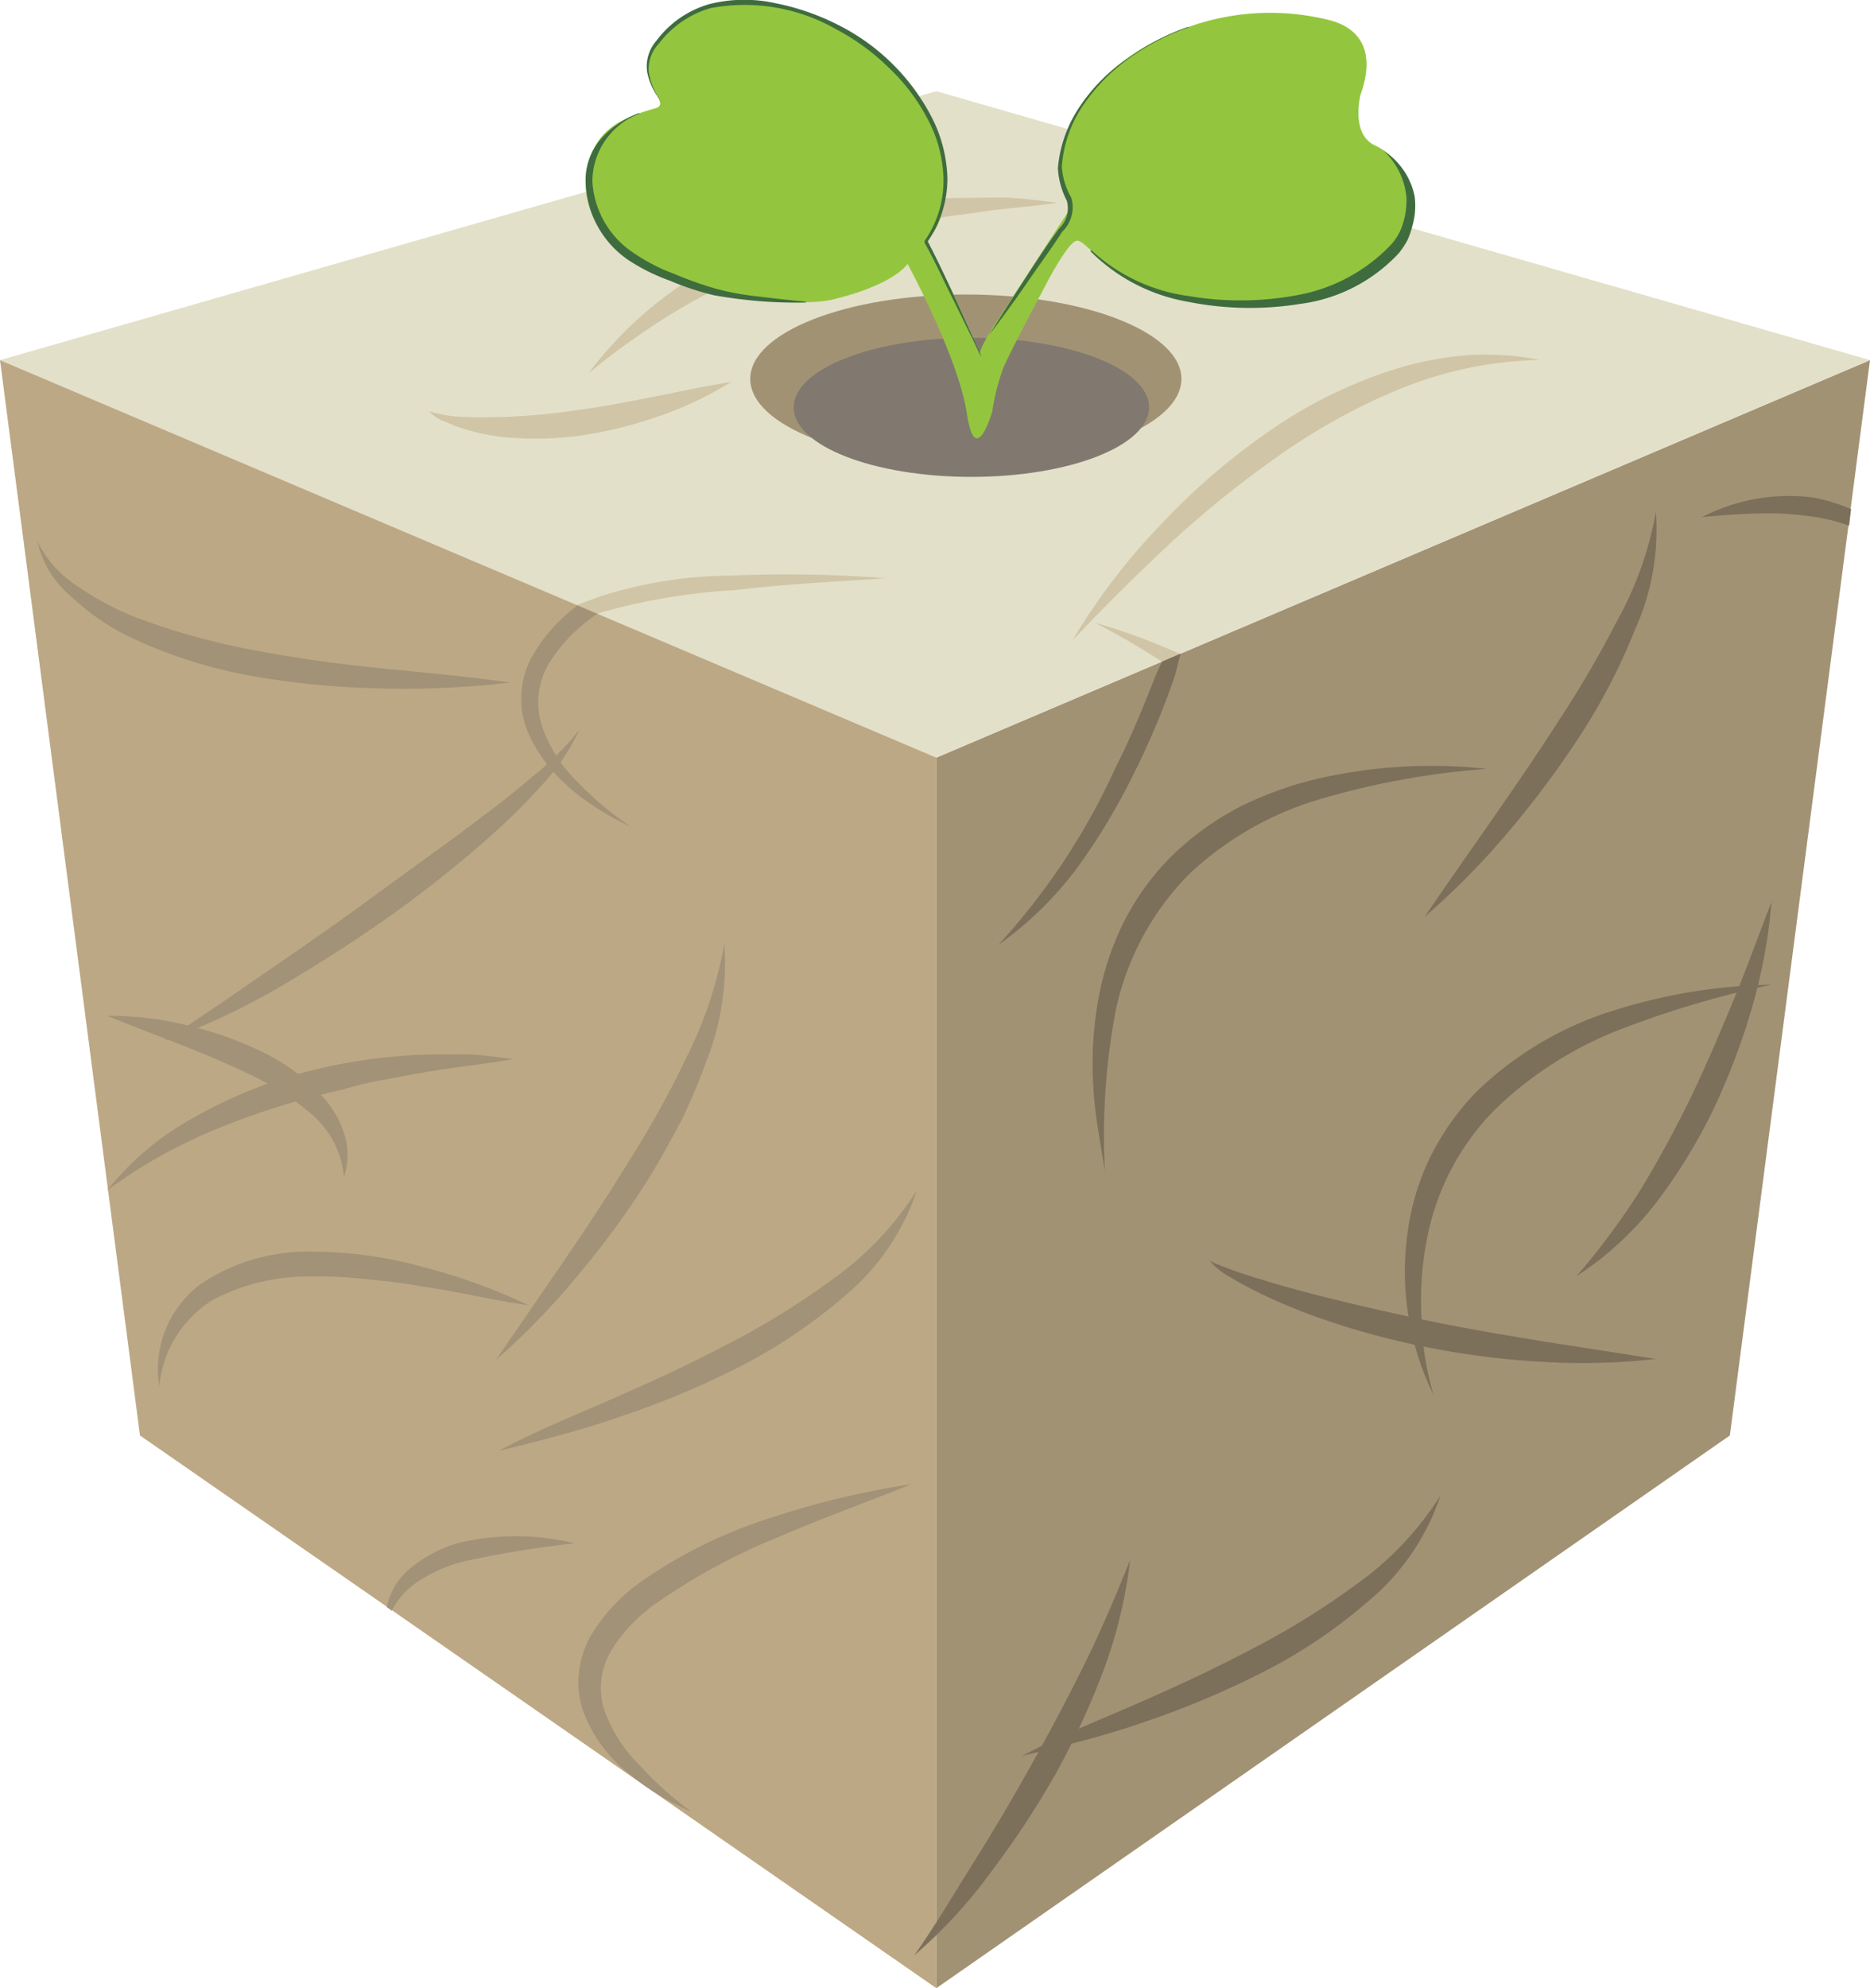 <?xml version="1.0" encoding="UTF-8"?>
<svg xmlns="http://www.w3.org/2000/svg" viewBox="0 0 104.61 111.19">
  <defs>
    <style>.cls-1{fill:#a29274;}.cls-2{fill:#e3e0c9;}.cls-3{fill:#bda885;}.cls-4{fill:#7c705b;}.cls-5{fill:#d0c5a6;}.cls-6{fill:#a29277;}.cls-7{fill:#817870;}.cls-8{fill:#93c63e;}.cls-9{fill:#3f6c3e;}</style>
  </defs>
  <g id="Слой_2" data-name="Слой 2">
    <g id="Слой_1-2" data-name="Слой 1">
      <polygon class="cls-1" points="52.38 42.37 104.61 20.14 96.77 80.28 52.38 111.19 52.38 42.37"></polygon>
      <polygon class="cls-2" points="52.38 5.1 104.61 20.14 52.38 42.37 0 20.14 52.38 5.1"></polygon>
      <polygon class="cls-3" points="52.38 42.37 0 20.14 7.83 80.28 21.66 89.87 21.38 89.67 21.66 89.87 52.38 111.19 52.38 42.37"></polygon>
      <path class="cls-4" d="M51.14,109.36c1.22-1.73,2.29-3.56,3.41-5.34s2.18-3.59,3.2-5.42,2-3.68,2.93-5.56,1.74-3.81,2.54-5.79a26.48,26.48,0,0,1-1.51,6.23A44,44,0,0,1,59,99.3a49.92,49.92,0,0,1-3.53,5.35A27.62,27.62,0,0,1,51.14,109.36Z"></path>
      <path class="cls-5" d="M32.92,20.88a21.62,21.62,0,0,1,5.28-5,27.71,27.71,0,0,1,6.57-3.24,32,32,0,0,1,7.16-1.46c1.2-.15,2.42-.1,3.63-.13s2.42.15,3.61.29c-1.2.18-2.39.27-3.57.41L53.83,12a17.42,17.42,0,0,0-1.76.28c-1.16.24-2.32.41-3.46.74s-2.26.62-3.39,1a40,40,0,0,0-6.44,2.82A40.84,40.84,0,0,0,32.92,20.88Z"></path>
      <path class="cls-5" d="M24,23a7.42,7.42,0,0,0,2.08.32c.71.05,1.41,0,2.12,0a37.24,37.24,0,0,0,4.21-.4c1.4-.19,2.8-.46,4.21-.74s2.82-.59,4.28-.82a19.65,19.65,0,0,1-4,1.9,22.76,22.76,0,0,1-4.3,1.08,18.07,18.07,0,0,1-4.47.1A11.93,11.93,0,0,1,26,24a7.83,7.83,0,0,1-1.05-.4A2.25,2.25,0,0,1,24,23Z"></path>
      <path class="cls-4" d="M61.81,65.5c-.24-1.51-.54-3-.64-4.58a20.35,20.35,0,0,1,.21-4.67,16.21,16.21,0,0,1,1.41-4.53,14.33,14.33,0,0,1,2.8-3.89,16,16,0,0,1,3.89-2.77,20.13,20.13,0,0,1,4.45-1.56A28.5,28.5,0,0,1,83.17,43a44.27,44.27,0,0,0-9,1.6,18.16,18.16,0,0,0-7.63,4.27,15.35,15.35,0,0,0-4.12,7.62A37.5,37.5,0,0,0,61.81,65.5Z"></path>
      <path class="cls-4" d="M79.69,51.28c2.5-3.68,5.09-7.21,7.45-10.89a60,60,0,0,0,3.3-5.63,19.61,19.61,0,0,0,2.19-6.13,13.49,13.49,0,0,1-1.17,6.59,33.7,33.7,0,0,1-3.12,6,53.46,53.46,0,0,1-4,5.35A42.75,42.75,0,0,1,79.69,51.28Z"></path>
      <path class="cls-4" d="M67.58,70.38c.15.22.45.28.68.39l.76.29c.5.17,1,.34,1.53.49,1,.32,2.06.6,3.09.87,2.08.53,4.16,1,6.26,1.44s4.2.79,6.32,1.14l6.41,1a36.53,36.53,0,0,1-6.53.15,45.75,45.75,0,0,1-6.49-.85,43,43,0,0,1-6.3-1.77,32.23,32.23,0,0,1-3-1.29c-.49-.25-1-.5-1.44-.79A3.66,3.66,0,0,1,67.58,70.38Z"></path>
      <path class="cls-4" d="M80.19,78a15.64,15.64,0,0,1-1.49-8.74,14,14,0,0,1,1.24-4.41,14.52,14.52,0,0,1,2.63-3.77,19.2,19.2,0,0,1,7.77-4.59,30.92,30.92,0,0,1,8.76-1.42,54.66,54.66,0,0,0-8.38,2.47,21,21,0,0,0-7.12,4.54,14.07,14.07,0,0,0-3.8,7.34,17.92,17.92,0,0,0-.28,4.27A16.69,16.69,0,0,0,80.19,78Z"></path>
      <path class="cls-4" d="M99.1,50.44A29.27,29.27,0,0,1,98,56.38a37.49,37.49,0,0,1-2.16,5.68,30.47,30.47,0,0,1-3.19,5.2,18.24,18.24,0,0,1-4.47,4.12,40.11,40.11,0,0,0,3.55-4.77q1.53-2.52,2.82-5.17c.86-1.77,1.63-3.59,2.39-5.42S98.37,52.32,99.1,50.44Z"></path>
      <path class="cls-5" d="M65,37l1-.43a35.19,35.19,0,0,0-4.77-1.75C62.6,35.52,63.84,36.25,65,37Z"></path>
      <path class="cls-4" d="M64.62,37.86c-.74,1.84-1.34,3.35-2.24,5.12a37.5,37.5,0,0,1-6.53,9.86,19.68,19.68,0,0,0,4.34-4.21,35.18,35.18,0,0,0,3.15-5.19,44.49,44.49,0,0,0,2.36-5.57c.11-.37.24-.95.35-1.32L65,37C64.94,37.15,64.68,37.69,64.62,37.86Z"></path>
      <path class="cls-6" d="M6,66.57a15.79,15.79,0,0,1,4.72-4,26.27,26.27,0,0,1,5.72-2.44,30.12,30.12,0,0,1,6.1-1.08c1-.1,2.06-.07,3.09-.09s2.05.14,3.07.27c-1,.19-2,.3-3,.44s-2,.3-3,.49-2,.34-2.94.61-1.94.46-2.9.74a41.85,41.85,0,0,0-5.61,2A28.16,28.16,0,0,0,6,66.57Z"></path>
      <path class="cls-6" d="M9.17,58.21c2.07-1.31,4.05-2.7,6.06-4.08s4-2.77,5.94-4.2S25.11,47.1,27,45.65c1-.74,1.92-1.48,2.84-2.26a16.31,16.31,0,0,0,2.56-2.56,11.71,11.71,0,0,1-2.07,3.06c-.83.92-1.7,1.79-2.61,2.62A68.41,68.41,0,0,1,22,51.1c-2,1.42-4.06,2.75-6.19,4A37.43,37.43,0,0,1,9.17,58.21Z"></path>
      <path class="cls-6" d="M8.91,77.54a5.94,5.94,0,0,1,2.35-5.75A10.72,10.72,0,0,1,17.45,70a23.36,23.36,0,0,1,6.26.87A32.41,32.41,0,0,1,29.57,73c-2.07-.3-4.06-.79-6.08-1.07-1-.2-2-.29-3-.39a23.12,23.12,0,0,0-3-.15A11.41,11.41,0,0,0,11.9,72.7,6.39,6.39,0,0,0,8.91,77.54Z"></path>
      <path class="cls-6" d="M2.08,30.26a6.35,6.35,0,0,0,2.34,2.58,16.07,16.07,0,0,0,3.09,1.65,38.23,38.23,0,0,0,6.8,1.89c2.33.44,4.69.77,7.06,1s4.77.46,7.18.79a50.22,50.22,0,0,1-7.26.33A46.92,46.92,0,0,1,14,37.79,27.28,27.28,0,0,1,7,35.5,13.39,13.39,0,0,1,4,33.38,5.74,5.74,0,0,1,2.08,30.26Z"></path>
      <path class="cls-6" d="M38.67,101.31a13.71,13.71,0,0,1-3.45-2.09A8.06,8.06,0,0,1,32.7,95.9a4.8,4.8,0,0,1-.33-2.2A5.51,5.51,0,0,1,33,91.56a10.08,10.08,0,0,1,2.87-3.11,26.71,26.71,0,0,1,7.29-3.58A47.66,47.66,0,0,1,51,83c-2.48,1-5,1.9-7.38,2.93a34.43,34.43,0,0,0-6.83,3.68,8.94,8.94,0,0,0-2.55,2.62,4.1,4.1,0,0,0-.46,3.33,8.12,8.12,0,0,0,2,3.16A19,19,0,0,0,38.67,101.31Z"></path>
      <path class="cls-6" d="M29.83,36.6a4.92,4.92,0,0,0-.36,4.2c1.09,2.67,3.47,4.31,5.83,5.45a18.49,18.49,0,0,1-3-2.53,7.84,7.84,0,0,1-2-3.18,4.27,4.27,0,0,1,.43-3.47,9.08,9.08,0,0,1,2.6-2.68l.12-.07-1.12-.48A9.3,9.3,0,0,0,29.83,36.6Z"></path>
      <path class="cls-5" d="M49.57,32.34a72.43,72.43,0,0,0-8.7-.15,24.71,24.71,0,0,0-7.32,1.17l-1.27.48,1.12.48A34.25,34.25,0,0,1,41.16,33C43.92,32.66,46.75,32.53,49.57,32.34Z"></path>
      <path class="cls-6" d="M28.92,85.91a14.17,14.17,0,0,0-3.23.37,7.49,7.49,0,0,0-2.94,1.6,3.75,3.75,0,0,0-1.11,2l.28.2a4.2,4.2,0,0,1,1.36-1.56A8.28,8.28,0,0,1,26,87.31a60.21,60.21,0,0,1,6.15-1A14.36,14.36,0,0,0,28.92,85.91Z"></path>
      <path class="cls-6" d="M27.9,81.14c2.1-1.13,4.3-2,6.43-2.94s4.27-1.91,6.32-3a43.1,43.1,0,0,0,5.89-3.63,17.61,17.61,0,0,0,4.75-5,13.08,13.08,0,0,1-4,5.88,30.22,30.22,0,0,1-5.94,4,48.4,48.4,0,0,1-6.58,2.75C32.5,80,30.19,80.58,27.9,81.14Z"></path>
      <path class="cls-4" d="M57.18,98.2c2.1-1.12,4.3-2,6.44-2.93s4.26-1.92,6.32-3a43.72,43.72,0,0,0,5.89-3.63,17.78,17.78,0,0,0,4.75-5,13.05,13.05,0,0,1-4,5.88,29.1,29.1,0,0,1-5.94,4A49.76,49.76,0,0,1,64,96.31C61.78,97.09,59.48,97.64,57.18,98.2Z"></path>
      <path class="cls-5" d="M60,35.81a35.08,35.08,0,0,1,4.83-6.36,37.71,37.71,0,0,1,6.07-5.27,26.05,26.05,0,0,1,7.25-3.57,18.73,18.73,0,0,1,4-.75,15.7,15.7,0,0,1,4,.27,21.69,21.69,0,0,0-7.63,1.54,33.67,33.67,0,0,0-6.8,3.69,58,58,0,0,0-6.1,4.88C63.72,32,61.85,33.86,60,35.81Z"></path>
      <path class="cls-4" d="M101.42,27.82a10.66,10.66,0,0,0-6.21,1.1c1.05-.1,2.07-.18,3.08-.2a16.35,16.35,0,0,1,3,.16,9.78,9.78,0,0,1,2.15.52l.11-.93A10.5,10.5,0,0,0,101.42,27.82Z"></path>
      <path class="cls-6" d="M6,56.81a18,18,0,0,1,4.38.51,20,20,0,0,1,4.19,1.46,11.14,11.14,0,0,1,3.63,2.72,5.55,5.55,0,0,1,1.1,2.06,3.86,3.86,0,0,1-.06,2.26,5.2,5.2,0,0,0-1.86-3.55,15.13,15.13,0,0,0-3.45-2.2C11.38,58.83,8.68,57.91,6,56.81Z"></path>
      <path class="cls-6" d="M27.75,76.05c2.54-3.74,5.14-7.36,7.46-11.15a55.69,55.69,0,0,0,3.21-5.8,23.48,23.48,0,0,0,2.1-6.3,15,15,0,0,1-1.07,6.72,32.53,32.53,0,0,1-1.34,3.16c-.54,1-1.08,2-1.68,3a48,48,0,0,1-4,5.52A40.86,40.86,0,0,1,27.75,76.05Z"></path>
      <ellipse class="cls-1" cx="54.03" cy="21.19" rx="12.06" ry="4.72"></ellipse>
      <ellipse class="cls-7" cx="54.34" cy="22.78" rx="9.94" ry="3.89"></ellipse>
      <path class="cls-8" d="M55.51,23a12.37,12.37,0,0,1,.58-2.33c.36-.91,2.27-4.47,2.27-4.47s1.33-2.64,1.87-2.74,1.77,2.28,5.52,3.09c7.6,1.64,12.86-1.39,13.14-4.61a3.52,3.52,0,0,0-2-3.82c-1-.49-1-1.84-.78-2.83C76.3,4.73,77.32,2,74.5,1.16A13.6,13.6,0,0,0,62.92,3.42c-3.93,3-4.17,6.65-3.23,7.48s-1.14,3-3.2,6c-2,2.85-1.67,3-1.67,3a62.09,62.09,0,0,0-3-6.47s1.36-.82,1-4.36c-.15-1.78-2.67-6.27-6.31-7.73S39.66-.51,37,2.12c-2.12,2.1.75,3.62-.32,3.93-1.84.52-2.78,1.06-3.37,2.09-1,1.73-.83,4.67,2.3,6.62s9,2.43,10.93,2c3.52-.84,4.23-2,4.23-2s2.84,5.21,3.32,8.38S55.51,23,55.51,23Z"></path>
      <path class="cls-8" d="M61,14c.26.23,2.55,3,8.83,3s8.48-3.3,8.7-3.9a3.87,3.87,0,0,0-1.13-4.69"></path>
      <path class="cls-9" d="M61.06,14a9.91,9.91,0,0,0,5.47,2.56,17.19,17.19,0,0,0,6.07-.06,9.56,9.56,0,0,0,5.17-2.77,3,3,0,0,0,.71-1.22,4.34,4.34,0,0,0,.2-1.43,4.06,4.06,0,0,0-1.26-2.63l0,0A3.94,3.94,0,0,1,79.14,11,4.09,4.09,0,0,1,79,12.67a4.19,4.19,0,0,1-.28.79,4.87,4.87,0,0,1-.46.69A9.11,9.11,0,0,1,72.7,17a17.61,17.61,0,0,1-6.23-.12A10.14,10.14,0,0,1,61,14.05Z"></path>
      <path class="cls-8" d="M66.48,1.51s-6.23,1.86-7.21,7.35a3.74,3.74,0,0,0,.42,2,1.71,1.71,0,0,1-.37,1.93s-3.71,5.33-4,5.86"></path>
      <path class="cls-9" d="M66.49,1.53a13.19,13.19,0,0,0-3.31,1.72,10.48,10.48,0,0,0-2.59,2.64A7,7,0,0,0,59.4,9.32a4,4,0,0,0,.53,1.74,1.88,1.88,0,0,1-.5,1.89l0,0c-.65,1-1.34,1.94-2,2.9s-1.37,1.93-2.09,2.88l0,0c.62-1,1.26-2,1.91-3s1.29-2,2-2.95h0v0a1.57,1.57,0,0,0,.43-1.55,4.49,4.49,0,0,1-.5-1.83,7.22,7.22,0,0,1,1.3-3.55,10.16,10.16,0,0,1,2.68-2.63A13,13,0,0,1,66.48,1.5Z"></path>
      <path class="cls-9" d="M54.87,19.9l-1.56-3.17c-.54-1.05-1-2.12-1.59-3.15l0-.1.06-.09a5.89,5.89,0,0,0,1-3.37,7.47,7.47,0,0,0-.92-3.42,10.72,10.72,0,0,0-2.17-2.84,12.41,12.41,0,0,0-2.91-2.12,10.3,10.3,0,0,0-7-1.19,5.56,5.56,0,0,0-2.93,2A2.06,2.06,0,0,0,36.29,4,3.7,3.7,0,0,0,37,5.68l0,0A3.69,3.69,0,0,1,36.2,4a2.17,2.17,0,0,1,.52-1.72,5.6,5.6,0,0,1,3-2.06A8,8,0,0,1,43.38.18a13.41,13.41,0,0,1,3.48,1.2,11.9,11.9,0,0,1,5.21,5.08A7.91,7.91,0,0,1,53,10,6.19,6.19,0,0,1,51.9,13.5v0c1.09,2.1,2,4.26,3,6.41Z"></path>
      <path class="cls-9" d="M35.76,6.36a4.07,4.07,0,0,0-2.62,3.79,5.14,5.14,0,0,0,2.31,4,10.14,10.14,0,0,0,2.2,1.14,21,21,0,0,0,2.37.85,15.62,15.62,0,0,0,2.49.45c.85.11,1.71.2,2.57.28v.05a26.13,26.13,0,0,1-5.15-.41,15.28,15.28,0,0,1-2.45-.81,10.9,10.9,0,0,1-2.32-1.15,5.47,5.47,0,0,1-2.4-4.39,3.49,3.49,0,0,1,.86-2.39,5.29,5.29,0,0,1,2.13-1.45Z"></path>
    </g>
  </g>
</svg>
